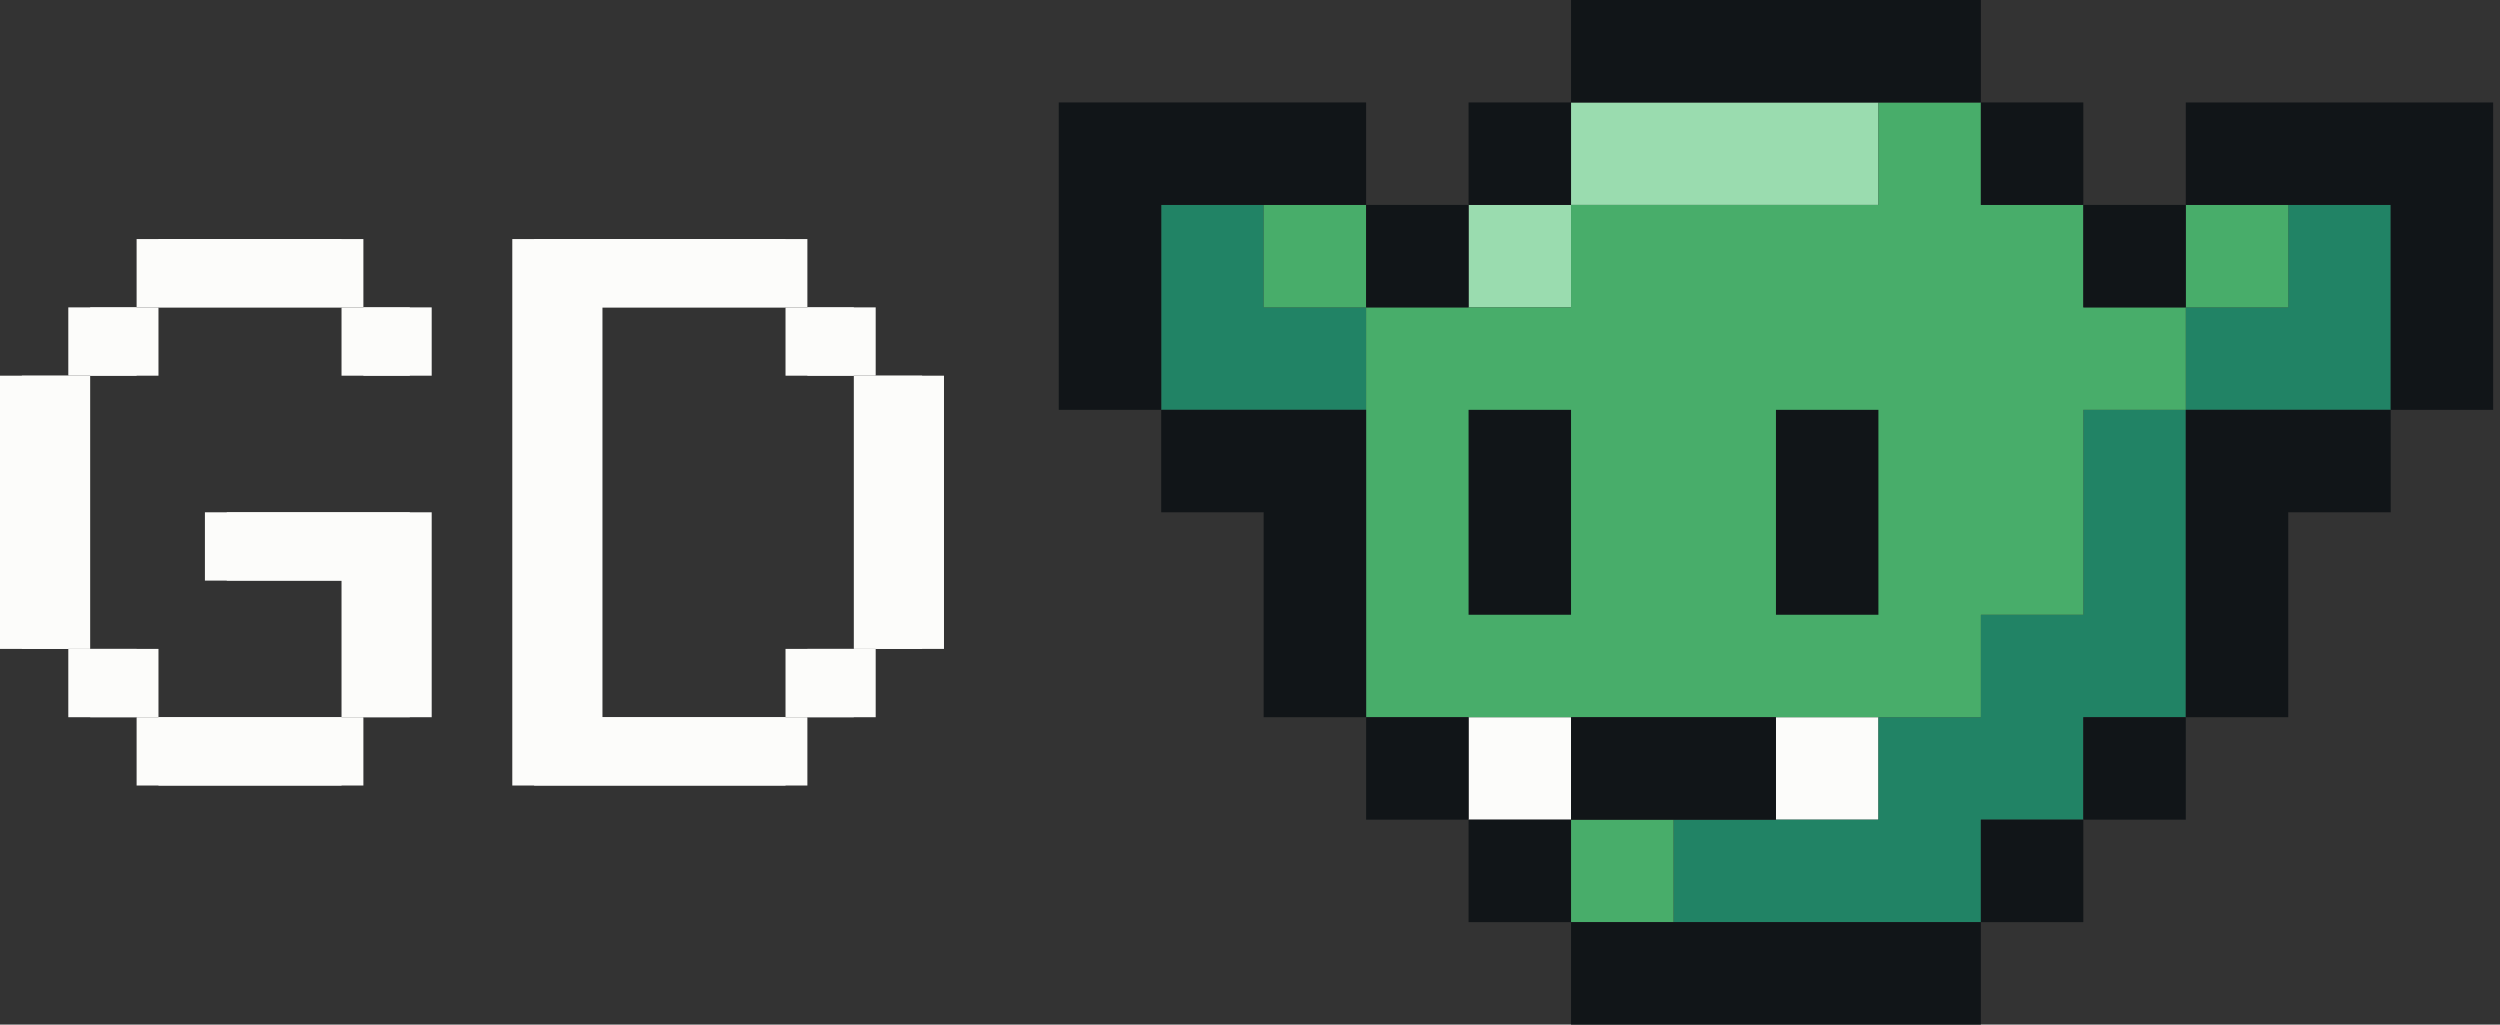 <svg width="100%" height="100%" viewBox="0 0 244 100" fill="none" xmlns="http://www.w3.org/2000/svg">
<rect x="0" y="0" width="244" height="100" fill="#333333" stroke="none"/>
<g clip-path="url(#clip0_2_2029)">
<path d="M40 30H33.333V36.667H40V30Z" fill="#FCFCFA"/>
<path d="M33.333 23.333H13.333V30H33.333V23.333Z" fill="#FCFCFA"/>
<path d="M13.333 30H6.667V36.667H13.333V30Z" fill="#FCFCFA"/>
<path d="M6.667 36.667H0V63.333H6.667V36.667Z" fill="#FCFCFA"/>
<path d="M13.333 63.333H6.667V70H13.333V63.333Z" fill="#FCFCFA"/>
<path d="M33.333 70H13.333V76.667H33.333V70Z" fill="#FCFCFA"/>
<path d="M20 56.667H33.333V70H40V50H20V56.667Z" fill="#FCFCFA"/>
<path d="M42.133 30H35.467V36.667H42.133V30Z" fill="#FCFCFA"/>
<path d="M35.467 23.333H15.467V30H35.467V23.333Z" fill="#FCFCFA"/>
<path d="M15.467 30H8.8V36.667H15.467V30Z" fill="#FCFCFA"/>
<path d="M8.8 36.667H2.133V63.333H8.8V36.667Z" fill="#FCFCFA"/>
<path d="M15.467 63.333H8.8V70H15.467V63.333Z" fill="#FCFCFA"/>
<path d="M35.467 70H15.467V76.667H35.467V70Z" fill="#FCFCFA"/>
<path d="M22.133 56.667H35.467V70H42.133V50H22.133V56.667Z" fill="#FCFCFA"/>
<path d="M76.667 30H56.667V70H76.667V76.667H50V23.333H76.667V30Z" fill="#FCFCFA"/>
<path d="M90 36.667H83.333V63.333H90V36.667Z" fill="#FCFCFA"/>
<path d="M83.333 30H76.667V36.667H83.333V30Z" fill="#FCFCFA"/>
<path d="M83.333 63.333H76.667V70H83.333V63.333Z" fill="#FCFCFA"/>
<path d="M78.8 30H58.8V70H78.8V76.667H52.133V23.333H78.8V30Z" fill="#FCFCFA"/>
<path d="M92.133 36.667H85.467V63.333H92.133V36.667Z" fill="#FCFCFA"/>
<path d="M85.467 30H78.8V36.667H85.467V30Z" fill="#FCFCFA"/>
<path d="M85.467 63.333H78.8V70H85.467V63.333Z" fill="#FCFCFA"/>
<path d="M183.333 70H173.333V80H183.333V70Z" fill="#FCFCFA"/>
<path d="M153.333 70H143.333V80H153.333V70Z" fill="#FCFCFA"/>
<path d="M233.333 20V40H213.333V30H223.333V20H233.333Z" fill="#218365"/>
<path d="M203.333 40V60H193.333V70H183.333V80H163.333V90H193.333V80H203.333V70H213.333V40H203.333Z" fill="#218365"/>
<path d="M123.333 20V30H133.333V40H113.333V20H123.333Z" fill="#218365"/>
<path d="M153.333 20H143.333V30H153.333V20Z" fill="#9ADCAF"/>
<path d="M183.333 10H153.333V20H183.333V10Z" fill="#9ADCAF"/>
<path d="M133.333 20H123.333V30H133.333V20Z" fill="#48AD6A"/>
<path d="M223.333 20H213.333V30H223.333V20Z" fill="#48AD6A"/>
<path d="M163.333 80H153.333V90H163.333V80Z" fill="#48AD6A"/>
<path d="M183.333 10V20H153.333V30H133.333V70H193.333V60H203.333V40H213.333V30H203.333V20H193.333V10H183.333Z" fill="#48AD6A"/>
<path d="M183.333 40H173.333V60H183.333V40Z" fill="#111518"/>
<path d="M153.333 40H143.333V60H153.333V40Z" fill="#111518"/>
<path d="M173.333 70H153.333V80H173.333V70Z" fill="#111518"/>
<path d="M193.333 90H153.333V100H193.333V90Z" fill="#111518"/>
<path d="M153.333 80H143.333V90H153.333V80Z" fill="#111518"/>
<path d="M143.333 70H133.333V80H143.333V70Z" fill="#111518"/>
<path d="M113.333 40V50H123.333V70H133.333V40H113.333Z" fill="#111518"/>
<path d="M133.333 20H113.333V40H103.333V10H133.333V20Z" fill="#111518"/>
<path d="M143.333 20H133.333V30H143.333V20Z" fill="#111518"/>
<path d="M153.333 10H143.333V20H153.333V10Z" fill="#111518"/>
<path d="M193.333 0H153.333V10H193.333V0Z" fill="#111518"/>
<path d="M203.333 10H193.333V20H203.333V10Z" fill="#111518"/>
<path d="M213.333 20H203.333V30H213.333V20Z" fill="#111518"/>
<path d="M233.333 40V20H213.333V10H243.333V40H233.333Z" fill="#111518"/>
<path d="M233.333 50H223.333V70H213.333V40H233.333V50Z" fill="#111518"/>
<path d="M213.333 70H203.333V80H213.333V70Z" fill="#111518"/>
<path d="M203.333 80H193.333V90H203.333V80Z" fill="#111518"/>
</g>
<defs>
<clipPath id="clip0_2_2029">
<rect width="243.333" height="100" fill="white"/>
</clipPath>
</defs>
</svg>
